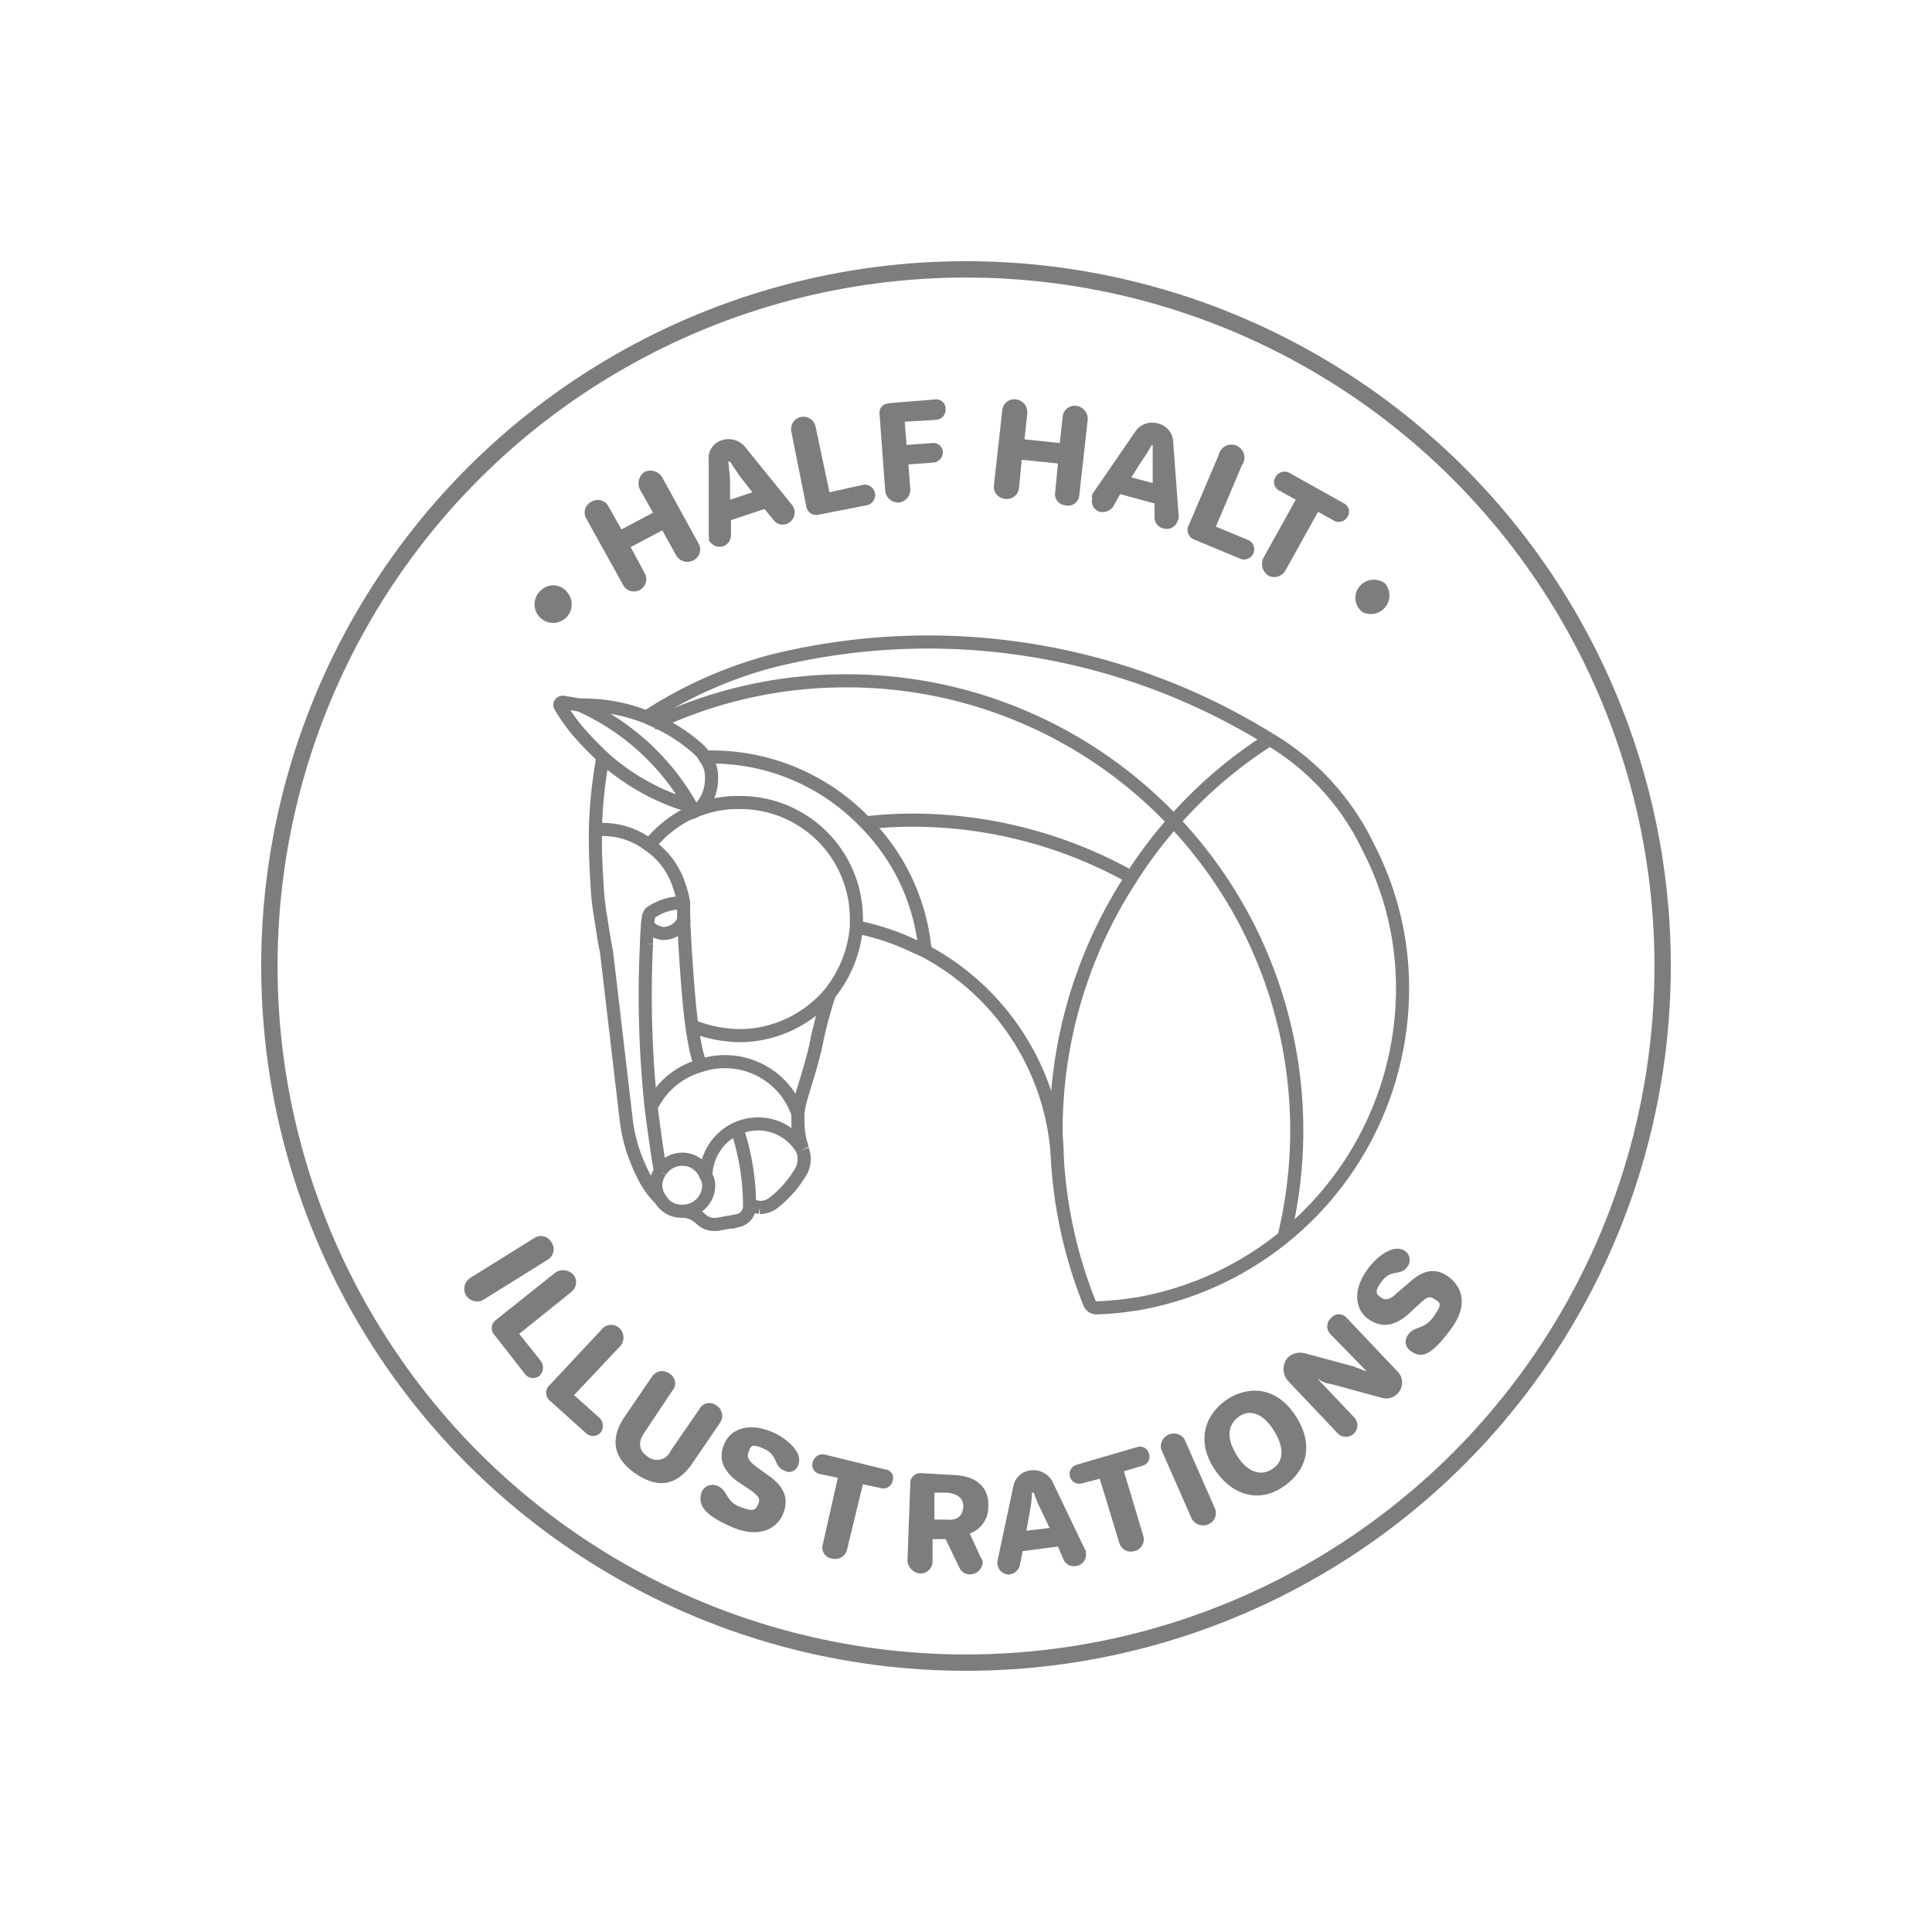 <svg id="BW_copy" data-name="BW copy" xmlns="http://www.w3.org/2000/svg" width="208" height="208" viewBox="0 0 208 208"><circle cx="104" cy="104" r="75" fill="none" stroke="#7d7d7d" stroke-miterlimit="10" stroke-width="1.76"/><path d="M57.5,133.3a1.3,1.3,0,0,1,1.9.5,1.3,1.3,0,0,1-.4,1.8l-6.9,4.3a1.4,1.4,0,0,1-1.9-.4,1.4,1.4,0,0,1,.4-1.9Z" fill="#7d7d7d"/><path d="M59.8,137a1.5,1.5,0,0,1,1.9.2,1.3,1.3,0,0,1-.2,1.9l-5.6,4.5,2.3,2.9a1.2,1.2,0,0,1-.1,1.6,1.1,1.1,0,0,1-1.6-.2l-3.2-4.1a1.1,1.1,0,0,1,.1-1.7Z" fill="#7d7d7d"/><path d="M64.8,143.1a1.3,1.3,0,0,1,1.9-.1,1.4,1.4,0,0,1,.1,1.9l-5,5.3,2.8,2.5a1.2,1.2,0,0,1,0,1.6,1.1,1.1,0,0,1-1.5,0l-3.9-3.5a1.1,1.1,0,0,1,0-1.7Z" fill="#7d7d7d"/><path d="M70.2,148.2a1.3,1.3,0,0,1,1.9-.3,1.2,1.2,0,0,1,.3,1.8l-3,4.5c-.7,1-.7,1.9.3,2.6a1.6,1.6,0,0,0,2.5-.6l3.1-4.5a1.2,1.2,0,0,1,1.8-.4,1.3,1.3,0,0,1,.4,1.9l-3,4.4c-1.4,2-3.3,2.9-6,1.1s-2.7-4-1.3-6.1Z" fill="#7d7d7d"/><path d="M83.2,154.2c1.4.6,3.4,2.2,2.7,3.6a1,1,0,0,1-1.5.5c-1.1-.4-.6-1.6-2.1-2.3s-1.5-.2-1.7.3-.1.9.8,1.6l1.4,1c1.8,1.3,2.1,2.6,1.5,4.1s-2.5,2.7-5.5,1.4-3.8-2.4-3.2-3.9a1.3,1.3,0,0,1,1.7-.5c1.1.5.8,1.6,2.3,2.2s1.7.4,2-.2.1-.9-.7-1.5l-1.5-1c-1.6-1.2-2.1-2.5-1.4-4.1S80.7,153.1,83.2,154.2Z" fill="#7d7d7d"/><path d="M88.8,156.6l6.5,1.6a.9.9,0,0,1,.8,1.2,1,1,0,0,1-1.3.8l-1.9-.4-1.7,7a1.3,1.3,0,0,1-1.6,1,1.2,1.2,0,0,1-1-1.6l1.6-7.1-1.9-.4a1,1,0,0,1-.8-1.3A1.1,1.1,0,0,1,88.8,156.6Z" fill="#7d7d7d"/><path d="M98,159.8a1.1,1.1,0,0,1,1.2-1.2l3.5.2c2.4.1,3.8,1.3,3.7,3.4a3,3,0,0,1-2,2.9h0l1.2,2.6a.8.8,0,0,1,.2.6,1.4,1.4,0,0,1-1.4,1.2,1.2,1.2,0,0,1-1.1-.7l-1.5-3.1h-1.4v2.4a1.3,1.3,0,0,1-1.4,1.3,1.5,1.5,0,0,1-1.3-1.4Zm3.9,3.8c.9.1,1.7-.2,1.8-1.3s-.8-1.5-1.7-1.6h-1.4v2.9Z" fill="#7d7d7d"/><path d="M107.4,168l1.7-8a2.1,2.1,0,0,1,1.9-1.7,2.3,2.3,0,0,1,2.3,1.2l3.5,7.3c.1.1.1.2.1.4a1.2,1.2,0,0,1-1.1,1.4,1.2,1.2,0,0,1-1.3-.7l-.6-1.4-3.8.5-.3,1.5a1.3,1.3,0,0,1-1.1,1,1.2,1.2,0,0,1-1.3-1.1C107.3,168.3,107.4,168.2,107.4,168Zm5.6-3.5-1-2.1a12.2,12.2,0,0,1-.7-1.7h-.2a12.3,12.3,0,0,1-.2,1.9l-.4,2.2Z" fill="#7d7d7d"/><path d="M115.9,157.7l6.5-1.9a1,1,0,0,1,1.3.7,1,1,0,0,1-.7,1.3l-2,.6,2.1,7a1.3,1.3,0,0,1-1,1.6,1.3,1.3,0,0,1-1.6-.9l-2.1-6.9-1.9.5a1,1,0,1,1-.6-2Z" fill="#7d7d7d"/><path d="M125,156a1.4,1.4,0,0,1,2.5-1.1l3.3,7.5a1.3,1.3,0,0,1-.7,1.7,1.4,1.4,0,0,1-1.8-.6Z" fill="#7d7d7d"/><path d="M132.2,150.6c2.8-1.7,5.6-.9,7.4,2s1.2,5.7-1.5,7.5-5.6.8-7.4-2S129.5,152.4,132.2,150.6Zm4.7,7.6c1.2-.7,1.5-2.1.3-4.1s-2.7-2.4-3.8-1.6-1.5,2.1-.3,4.1S135.8,158.9,136.9,158.2Z" fill="#7d7d7d"/><path d="M138.7,148.7a1.9,1.9,0,0,1,0-2.6,2,2,0,0,1,1.8-.4l5.2,1.4,1.3.5h.1l-3.9-4a1.2,1.2,0,0,1,.1-1.7,1.1,1.1,0,0,1,1.7,0l5.5,5.8a1.7,1.7,0,0,1-.1,2.4,1.7,1.7,0,0,1-1.6.4l-5.5-1.5a2.5,2.5,0,0,1-1.3-.5h-.1l3.9,4.1a1.2,1.2,0,1,1-1.8,1.7Z" fill="#7d7d7d"/><path d="M147.2,136.7c.9-1.3,2.8-2.9,4.1-2a1.2,1.2,0,0,1,.2,1.7c-.7,1-1.7.2-2.7,1.5s-.5,1.5-.1,1.8.9.3,1.7-.5l1.3-1.1c1.6-1.5,3-1.6,4.3-.6s2.2,2.9.2,5.6-3.1,3.3-4.4,2.3a1.2,1.2,0,0,1-.2-1.7c.7-1,1.7-.5,2.7-1.9s.8-1.5.2-1.9-.8-.3-1.6.4l-1.3,1.2c-1.5,1.3-2.9,1.5-4.3.5S145.6,138.9,147.2,136.7Z" fill="#7d7d7d"/><path d="M58.3,63.5a1.9,1.9,0,0,1,2.8.3,2,2,0,1,1-2.8-.3Z" fill="#7d7d7d"/><path d="M63.1,55.8a1.3,1.3,0,0,1,.6-1.8,1.3,1.3,0,0,1,1.8.5L66.9,57l3.4-1.8-1.4-2.5a1.5,1.5,0,0,1,.5-1.9,1.5,1.5,0,0,1,1.9.6l3.9,7.1a1.3,1.3,0,0,1-.5,1.8,1.4,1.4,0,0,1-1.9-.5l-1.5-2.7-3.4,1.8,1.5,2.8a1.3,1.3,0,0,1-.5,1.8,1.3,1.3,0,0,1-1.8-.5Z" fill="#7d7d7d"/><path d="M76.3,57.7V49.5a2,2,0,0,1,1.4-2.1,2.3,2.3,0,0,1,2.5.7l5.1,6.3c.1.1.1.3.2.4a1.3,1.3,0,0,1-.8,1.6,1.2,1.2,0,0,1-1.4-.4l-1-1.2L78.7,56v1.6a1.3,1.3,0,0,1-.8,1.2,1.3,1.3,0,0,1-1.6-.7C76.4,57.9,76.3,57.8,76.3,57.7ZM81,53l-1.4-1.8-1-1.5h-.2c.1.6.1,1.1.2,1.8v2.3Z" fill="#7d7d7d"/><path d="M85.2,46.5a1.3,1.3,0,1,1,2.6-.6L89.3,53l3.6-.8a1.1,1.1,0,0,1,.4,2.2l-5.1,1a1.1,1.1,0,0,1-1.4-.9Z" fill="#7d7d7d"/><path d="M94.7,44.7c-.1-.8.3-1.2,1.1-1.3l4.9-.4a1,1,0,0,1,1.1,1,1.1,1.1,0,0,1-1,1.2l-3.4.2.2,2.5,2.8-.2a1,1,0,0,1,1.1.9,1.1,1.1,0,0,1-1,1.2l-2.7.2.2,2.6a1.4,1.4,0,0,1-1.2,1.5,1.4,1.4,0,0,1-1.5-1.3Z" fill="#7d7d7d"/><path d="M107.9,44.2a1.3,1.3,0,0,1,1.5-1.2,1.4,1.4,0,0,1,1.2,1.5l-.3,2.8,3.8.4.3-2.8a1.3,1.3,0,0,1,1.5-1.2,1.4,1.4,0,0,1,1.2,1.5l-.9,8.1a1.2,1.2,0,0,1-1.5,1.1,1.2,1.2,0,0,1-1.1-1.4l.3-3.1-3.9-.4-.3,3.1a1.3,1.3,0,0,1-1.5,1.1,1.3,1.3,0,0,1-1.2-1.4Z" fill="#7d7d7d"/><path d="M117.6,53.2l4.6-6.7a2.2,2.2,0,0,1,2.5-.9,2.1,2.1,0,0,1,1.6,1.9l.6,8.1c0,.2,0,.3-.1.4a1.2,1.2,0,0,1-1.5.9,1.2,1.2,0,0,1-1-1.1V54.2l-3.7-1-.8,1.4a1.4,1.4,0,0,1-1.4.5,1.2,1.2,0,0,1-.8-1.5C117.5,53.5,117.6,53.3,117.6,53.2Zm6.5-1.2V47.9h-.1a14,14,0,0,1-1,1.6l-1.2,1.9Z" fill="#7d7d7d"/><path d="M131.2,49a1.4,1.4,0,1,1,2.5,1.1l-2.8,6.6,3.4,1.4a1.1,1.1,0,1,1-.9,2l-4.8-2a1.1,1.1,0,0,1-.6-1.6Z" fill="#7d7d7d"/><path d="M138.8,50.9l5.9,3.3a1,1,0,0,1,.4,1.4,1.1,1.1,0,0,1-1.4.5l-1.8-1-3.5,6.3a1.4,1.4,0,0,1-1.8.6,1.5,1.5,0,0,1-.6-1.9l3.5-6.3-1.8-1a1,1,0,0,1-.4-1.4A1.1,1.1,0,0,1,138.8,50.9Z" fill="#7d7d7d"/><path d="M149.1,62.8a2,2,0,0,1-2.4,3.1,1.9,1.9,0,0,1-.3-2.8A2,2,0,0,1,149.1,62.8Z" fill="#7d7d7d"/><path d="M92.2,99.8a25.9,25.9,0,0,1,6.3,2.1l1.1.5A27,27,0,0,1,113.8,124v.2" fill="none" stroke="#7d7d7d" stroke-miterlimit="10" stroke-width="1.41"/><path d="M93.2,88.6a40.3,40.3,0,0,1,4.9-.3,48.2,48.2,0,0,1,23.6,6.1" fill="none" stroke="#7d7d7d" stroke-miterlimit="10" stroke-width="1.41"/><path d="M69.9,91h0a12.6,12.6,0,0,1,4.2-3.4l.6-.2.6-.3h.1a11.6,11.6,0,0,1,4.2-.7A12.5,12.5,0,0,1,92.2,98.9v.9a13.2,13.2,0,0,1-2.9,7.2,12.8,12.8,0,0,1-9.7,4.5,14.4,14.4,0,0,1-5-1" fill="none" stroke="#7d7d7d" stroke-miterlimit="10" stroke-width="1.41"/><path d="M85.9,119.9a8.3,8.3,0,0,0-10.4-5.2,8.4,8.4,0,0,0-5.4,4.5" fill="none" stroke="#7d7d7d" stroke-miterlimit="10" stroke-width="1.41"/><path d="M71.1,126.1a2.8,2.8,0,0,1,2.3-1.3,2.7,2.7,0,0,1,2.6,1.8,1.9,1.9,0,0,1,.3,1,2.8,2.8,0,0,1-2.9,2.8,2.6,2.6,0,0,1-2.3-1.3,2.5,2.5,0,0,1-.5-1.5,2.7,2.7,0,0,1,.5-1.5" fill="none" stroke="#7d7d7d" stroke-miterlimit="10" stroke-width="1.41"/><path d="M86.4,123.7a9.4,9.4,0,0,1-.5-3v-.8a10.6,10.6,0,0,1,.4-1.9c.5-1.7,1.1-3.5,1.5-5.3a47.4,47.4,0,0,1,1.5-5.7" fill="none" stroke="#7d7d7d" stroke-miterlimit="10" stroke-width="1.41"/><path d="M80.7,129.8l1.1.2a2.5,2.5,0,0,0,1.6-.6,11.9,11.9,0,0,0,2.9-3.4,2.8,2.8,0,0,0,.1-2.2h0" fill="none" stroke="#7d7d7d" stroke-miterlimit="10" stroke-width="1.41"/><path d="M73.4,130.4a2.8,2.8,0,0,1,2,.8,2.2,2.2,0,0,0,1.9.6l2.2-.4a1.6,1.6,0,0,0,1.2-1.6h0a26.4,26.4,0,0,0-1.4-8.4h0" fill="none" stroke="#7d7d7d" stroke-miterlimit="10" stroke-width="1.41"/><path d="M73.6,97.2A5.8,5.8,0,0,0,70,98.3c-.1.2-.2.3-.2.5s-.1.5-.1.8-.1,1.3-.1,2a114.7,114.7,0,0,0,.5,17.6h0c.3,2.3.6,4.6,1,6.9h0" fill="none" stroke="#7d7d7d" stroke-miterlimit="10" stroke-width="1.41"/><path d="M69.7,99.6h0a2.6,2.6,0,0,0,1.7.9,2.4,2.4,0,0,0,2.3-1.7h0" fill="none" stroke="#7d7d7d" stroke-miterlimit="10" stroke-width="1.41"/><path d="M136.7,79.6a27,27,0,0,1,10.6,11.6,32.9,32.9,0,0,1,3.7,15.3,34.5,34.5,0,0,1-28.7,33.9h-.1a29.8,29.8,0,0,1-4.2.4.8.8,0,0,1-.7-.5,49.5,49.5,0,0,1-3.5-16.3c0-.8-.1-1.5-.1-2.3a49.7,49.7,0,0,1,8.1-27.2,46.4,46.4,0,0,1,4.6-6.1,48,48,0,0,1,10.3-8.8" fill="none" stroke="#7d7d7d" stroke-miterlimit="10" stroke-width="1.41"/><path d="M76,126.6h0a5.7,5.7,0,0,1,3.3-5.1,5.9,5.9,0,0,1,2.3-.5,5.5,5.5,0,0,1,4.8,2.8h0" fill="none" stroke="#7d7d7d" stroke-miterlimit="10" stroke-width="1.41"/><path d="M64.9,81.6h0a50.3,50.3,0,0,0-.8,7.7v1.3c0,1.7.1,3.3.2,5s.3,2.7.5,4,.3,1.9.5,2.9l2.1,17.9a17.4,17.4,0,0,0,1.8,6,8.8,8.8,0,0,0,1.9,2.7h0" fill="none" stroke="#7d7d7d" stroke-miterlimit="10" stroke-width="1.41"/><path d="M136.7,79.6A69.8,69.8,0,0,0,83,71.2a46.5,46.5,0,0,0-13.4,6l-.2.2" fill="none" stroke="#7d7d7d" stroke-miterlimit="10" stroke-width="1.41"/><path d="M70.5,77.8h.2a48,48,0,0,1,20.4-4.5,48.4,48.4,0,0,1,47.1,60h0" fill="none" stroke="#7d7d7d" stroke-miterlimit="10" stroke-width="1.41"/><path d="M64.1,89.3h.7A8.2,8.2,0,0,1,69.9,91a8.1,8.1,0,0,1,2.7,3.1,6.1,6.1,0,0,1,.5,1.2,10.5,10.5,0,0,1,.5,1.9v1.6h0c.1,2.8.5,9,.9,11.7s.5,2.8.9,4.2" fill="none" stroke="#7d7d7d" stroke-miterlimit="10" stroke-width="1.41"/><path d="M74.4,86.8a24.1,24.1,0,0,1-9.3-5.1l-.2-.2a36.3,36.3,0,0,1-2.7-2.8A18.5,18.5,0,0,1,60.3,76c-.1-.2.1-.4.3-.4l1.8.3a25.9,25.9,0,0,1,12,10.9l.3.6h0" fill="none" stroke="#7d7d7d" stroke-miterlimit="10" stroke-width="1.41"/><path d="M75.3,87.1a4.6,4.6,0,0,0,1.3-3.2v-.4a3.2,3.2,0,0,0-.6-1.8c0-.1,0-.1-.1-.2a5.2,5.2,0,0,0-1-1.1,18.8,18.8,0,0,0-4.2-2.7l-1.1-.5a18.8,18.8,0,0,0-7.2-1.3h0" fill="none" stroke="#7d7d7d" stroke-miterlimit="10" stroke-width="1.41"/><path d="M76,81.5h.6a22.9,22.9,0,0,1,16.6,7.1h0a22.5,22.5,0,0,1,6.4,13.8" fill="none" stroke="#7d7d7d" stroke-miterlimit="10" stroke-width="1.41"/></svg>